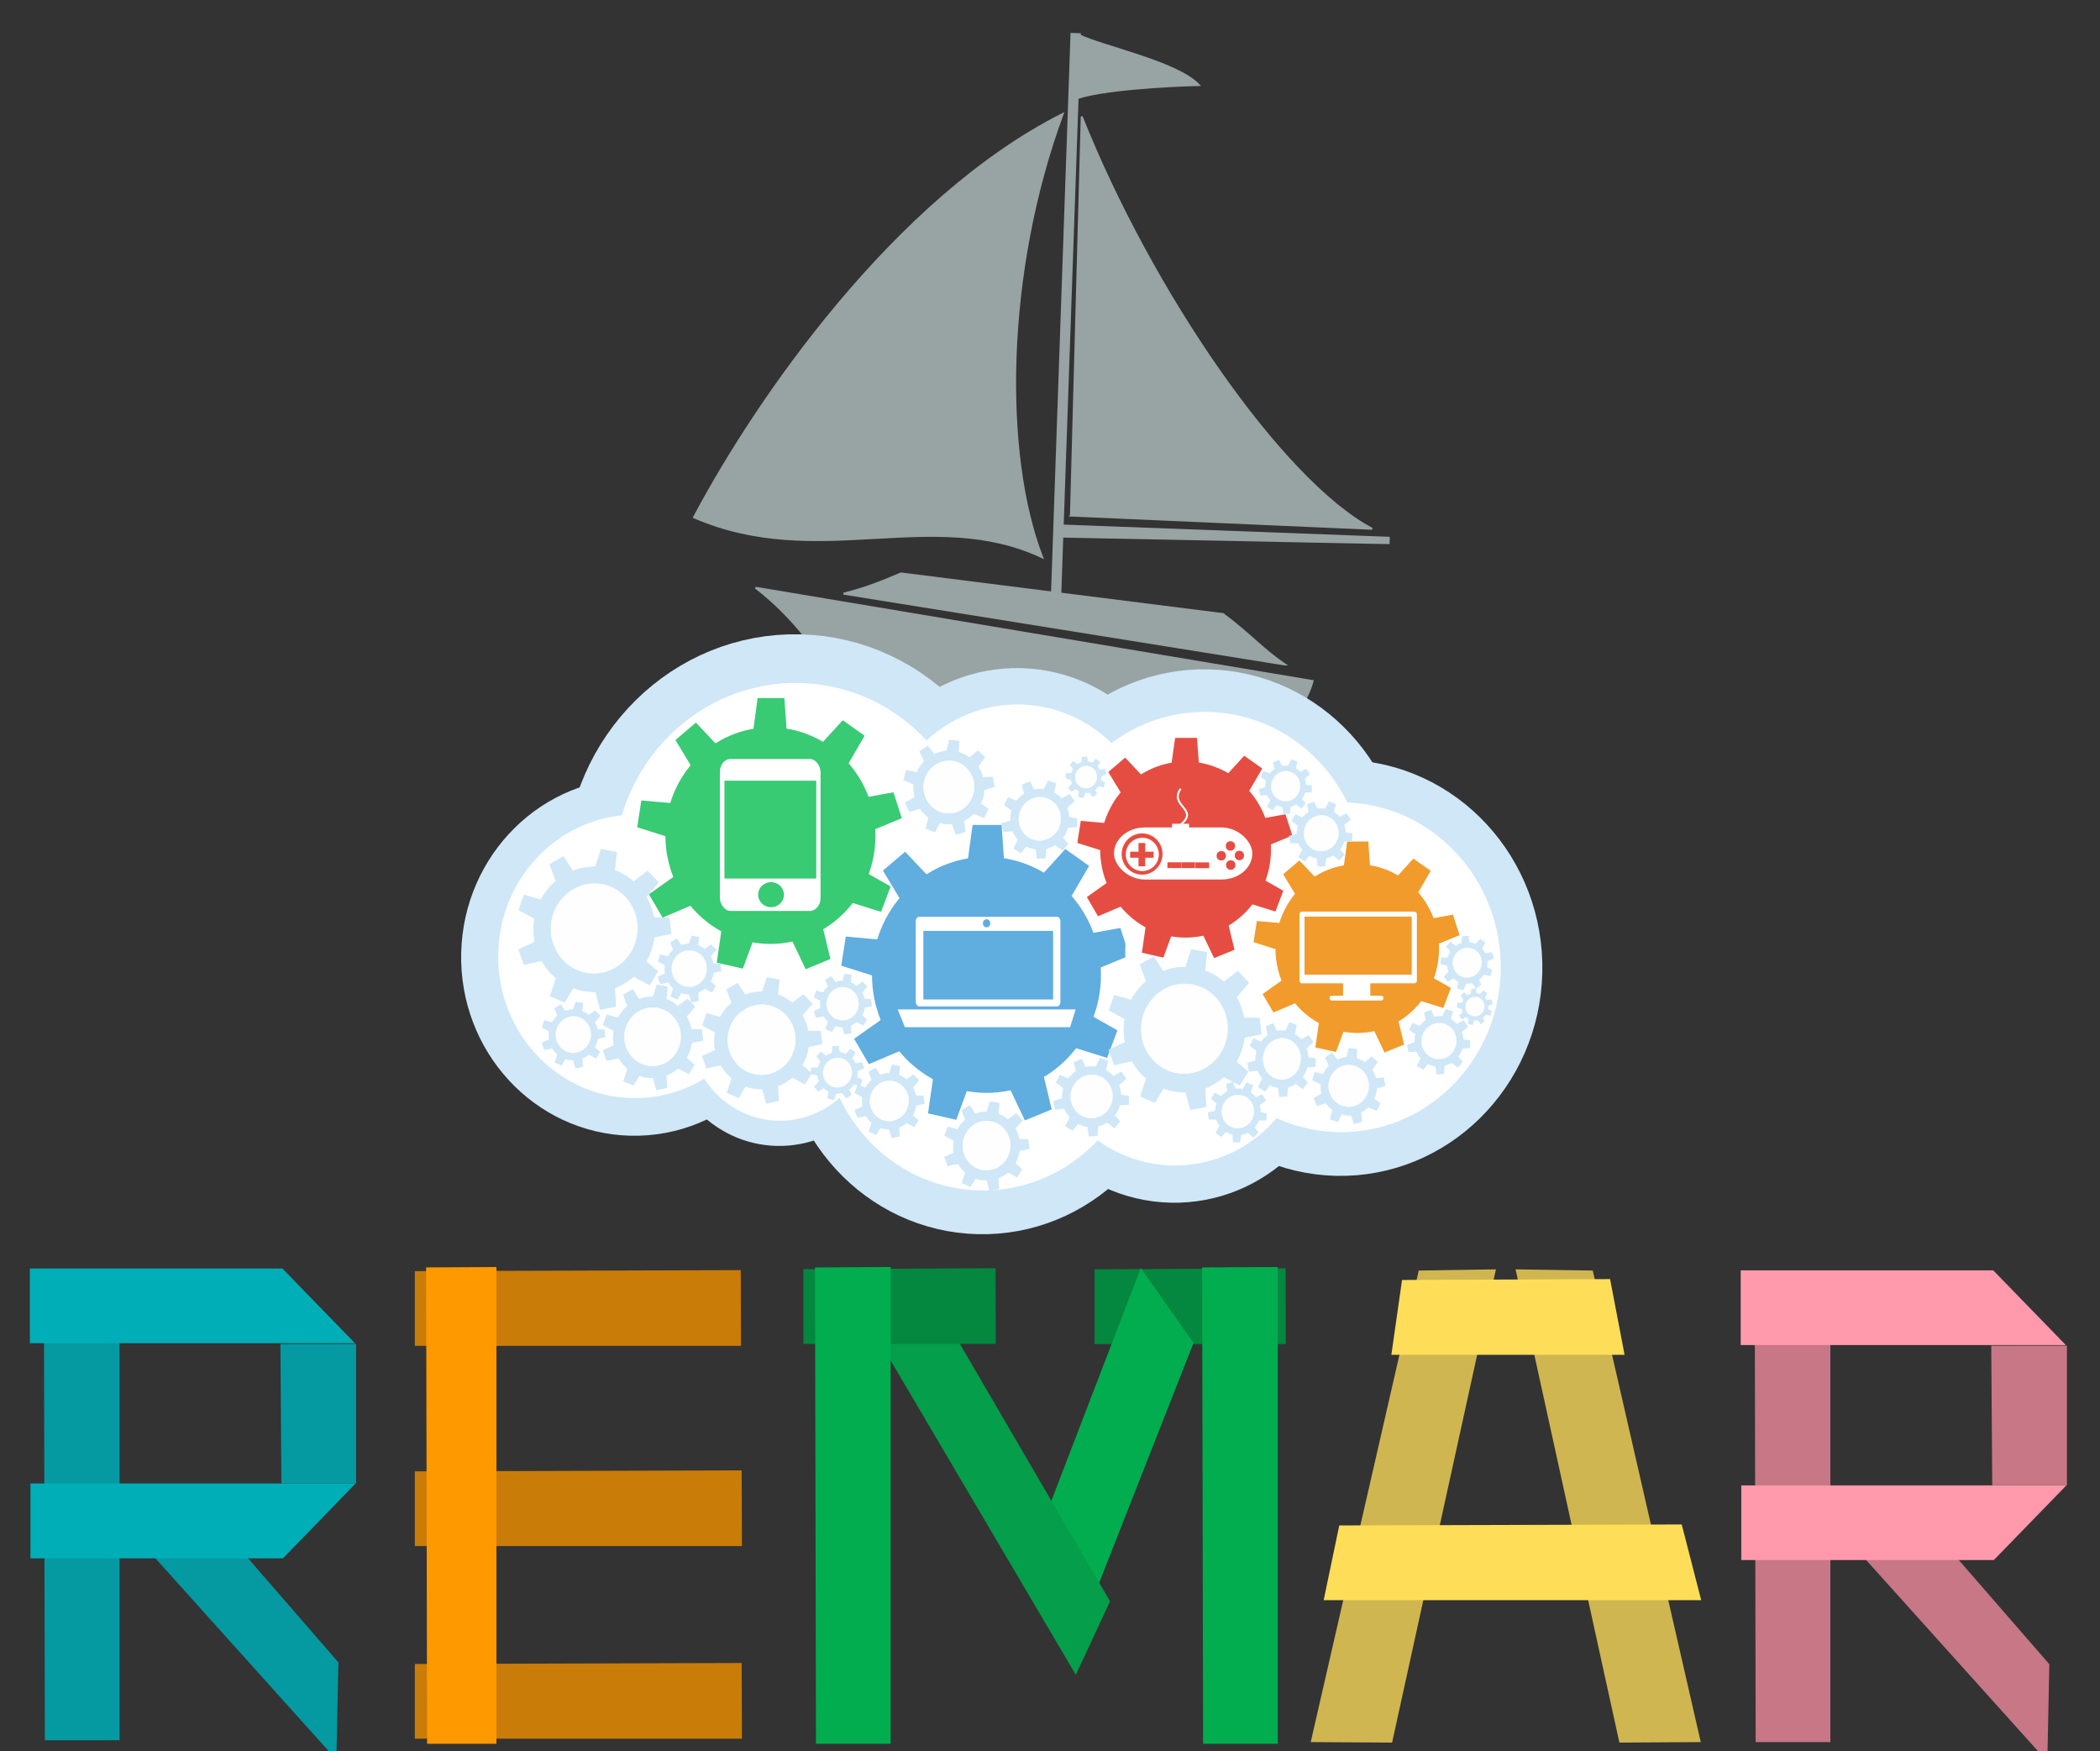 <?xml version="1.0" encoding="UTF-8"?>
<!DOCTYPE svg PUBLIC "-//W3C//DTD SVG 1.1//EN" "http://www.w3.org/Graphics/SVG/1.1/DTD/svg11.dtd">
<!-- Creator: CorelDRAW X7 -->
<svg xmlns="http://www.w3.org/2000/svg" xml:space="preserve" width="215.9mm" height="180mm" version="1.1" style="shape-rendering:geometricPrecision; text-rendering:geometricPrecision; image-rendering:optimizeQuality; fill-rule:evenodd; clip-rule:evenodd"
viewBox="0 0 21590 18000"
 xmlns:xlink="http://www.w3.org/1999/xlink">
 <rect x="0" y="0" width="21590" height="18000" fill="#333333" stroke="none"/>
 <defs>
  <style type="text/css">
   <![CDATA[
    .str12 {stroke:#98A3A3;stroke-width:105.83}
    .str14 {stroke:#CFE7F7;stroke-width:564.44}
    .str15 {stroke:#FEFEFE;stroke-width:20}
    .str4 {stroke:#00AEB7;stroke-width:20}
    .str8 {stroke:#01AD4E;stroke-width:20}
    .str3 {stroke:#04873F;stroke-width:20}
    .str0 {stroke:#0599A1;stroke-width:20}
    .str23 {stroke:#39CA74;stroke-width:20}
    .str19 {stroke:#60ADE0;stroke-width:20}
    .str11 {stroke:#98A3A3;stroke-width:20}
    .str1 {stroke:#C77786;stroke-width:20}
    .str2 {stroke:#C97C08;stroke-width:20}
    .str7 {stroke:#CFB650;stroke-width:20}
    .str21 {stroke:#CFE7F7;stroke-width:20}
    .str16 {stroke:#E54D42;stroke-width:20}
    .str18 {stroke:#F19B2C;stroke-width:20}
    .str10 {stroke:#FEDE58;stroke-width:20}
    .str6 {stroke:#FF9900;stroke-width:20}
    .str5 {stroke:#FF99AB;stroke-width:20}
    .str20 {stroke:white;stroke-width:20}
    .str17 {stroke:white;stroke-width:20}
    .str22 {stroke:#FEFEFE;stroke-width:17.64}
    .str13 {stroke:#98A3A3;stroke-width:17.64}
    .str9 {stroke:#059E4A;stroke-width:7.62}
    .fil12 {fill:none}
    .fil21 {fill:#FEFEFE}
    .fil4 {fill:#00AEB7}
    .fil8 {fill:#01AD4E}
    .fil3 {fill:#04873F}
    .fil0 {fill:#0599A1}
    .fil9 {fill:#059E4A}
    .fil22 {fill:#39CA74}
    .fil18 {fill:#60ADE0}
    .fil11 {fill:#98A3A3}
    .fil1 {fill:#C77786}
    .fil2 {fill:#C97C08}
    .fil7 {fill:#CFB650}
    .fil20 {fill:#CFE7F7}
    .fil15 {fill:#E54D42}
    .fil17 {fill:#F19B2C}
    .fil10 {fill:#FEDE58}
    .fil6 {fill:#FF9900}
    .fil5 {fill:#FF99AB}
    .fil14 {fill:white}
    .fil19 {fill:#60ADE0;fill-rule:nonzero}
    .fil13 {fill:#98A3A3;fill-rule:nonzero}
    .fil16 {fill:#E54D42;fill-rule:nonzero}
   ]]>
  </style>
 </defs>
 <g id="Camada_x0020_1">
  <g id="_169007943792">
   <polygon class="fil0 str0" points="3469,17090 2366,15820 1401,15783 3449,18061 "/>
   <polygon class="fil1 str1" points="21059,17109 19955,15839 18990,15802 21039,18080 "/>
   <polygon class="fil0 str0" points="471,17877 461,13103 1219,13099 1219,17877 "/>
   <polygon class="fil1 str1" points="18060,17896 18050,13121 18808,13118 18808,17896 "/>
   <polygon class="fil2 str2" points="4275,13075 7606,13065 7608,13823 4275,13823 "/>
   <polygon class="fil3 str3" points="11263,13057 13208,13046 13209,13805 11263,13805 "/>
   <polygon class="fil2 str2" points="4275,15133 7615,15123 7618,15881 4275,15881 "/>
   <polygon class="fil2 str2" points="4275,17113 7615,17103 7618,17861 4275,17861 "/>
   <polygon class="fil4 str4" points="317,13048 2899,13048 3626,13796 317,13796 "/>
   <polygon class="fil5 str5" points="17906,13067 20488,13067 21215,13815 17906,13815 "/>
   <polygon class="fil0 str0" points="2903,15238 2893,13824 3651,13823 3651,15238 "/>
   <polygon class="fil1 str1" points="20492,15257 20482,13842 21240,13841 21240,15257 "/>
   <polygon class="fil4 str4" points="323,16007 2905,16007 3632,15258 323,15258 "/>
   <polygon class="fil5 str5" points="17912,16025 20494,16025 21221,15277 17912,15277 "/>
   <polygon class="fil6 str6" points="4401,17913 4391,13037 5094,13033 5094,17913 "/>
   <polygon class="fil7 str7" points="13488,17896 14594,13069 15367,13057 14304,17901 "/>
   <polygon class="fil7 str7" points="17473,17896 16367,13069 15594,13057 16657,17901 "/>
   <polygon class="fil8 str8" points="10774,15545 11731,13054 12259,13805 11258,16350 "/>
   <polygon class="fil9 str9" points="11060,17206 9041,13780 9846,13782 11408,16460 "/>
   <polygon class="fil3 str3" points="8270,13055 10226,13045 10227,13803 8270,13803 "/>
   <polygon class="fil8 str8" points="8399,17913 8389,13037 9147,13033 9147,17913 "/>
   <polygon class="fil8 str8" points="12379,17913 12369,13037 13127,13033 13127,17913 "/>
   <polygon class="fil10 str10" points="13777,15689 17282,15679 17477,16437 13621,16437 "/>
   <polygon class="fil10 str10" points="14423,13166 16545,13157 16690,13915 14316,13915 "/>
  </g>
  <g id="_169002773456">
   <g>
    <path class="fil11 str11" d="M13210 6830c-233,-159 -348,-302 -635,-518l-3312 -418c-215,90 -339,143 -590,208l4537 728z"/>
    <path class="fil11 str11" d="M13495 7000c-101,388 -576,820 -1093,746l-3615 -459c-331,-538 -618,-939 -1019,-1246l5727 959z"/>
    <line class="fil12 str12" x1="11059" y1="340" x2="10858" y2= "6108" />
    <path class="fil11 str11" d="M11088 359l-37 661c218,-99 1001,-141 1274,-146 -223,-237 -995,-395 -1237,-515z"/>
    <path class="fil11 str11" d="M11010 5299l3096 136c-935,-494 -2276,-2453 -2985,-4237l-111 4101z"/>
    <path class="fil11 str11" d="M10925 1172c-1724,870 -3147,2933 -3790,4145 1279,554 2450,-122 3580,411 -409,-1053 -391,-2925 210,-4556z"/>
    <path class="fil13 str13" d="M10887 5516l2 -117 3390 127 -1 58 -3391 -68zm1 -58m1696 5m1695 92m-1697 -5"/>
   </g>
   <g id="cloud.cdr">
    <ellipse class="fil14 str14" transform="matrix(1.822 0.044 -0.043 1.858 8173.08 8959.83)" rx="1017" ry="1031"/>
    <ellipse class="fil14 str14" transform="matrix(1.367 0.033 -0.032 1.394 10455.1 8698.08)" rx="1017" ry="1031"/>
    <ellipse class="fil14 str14" transform="matrix(1.597 0.039 -0.038 1.628 12380 9017.84)" rx="1017" ry="1031"/>
    <ellipse class="fil14 str14" transform="matrix(1.597 0.039 -0.038 1.628 13781.6 9947.71)" rx="1017" ry="1031"/>
    <ellipse class="fil14 str14" transform="matrix(1.597 0.039 -0.038 1.628 10101 10547.4)" rx="1017" ry="1031"/>
    <ellipse class="fil14 str14" transform="matrix(1.355 0.033 -0.032 1.382 12074.7 10546.8)" rx="1017" ry="1031"/>
    <ellipse class="fil14 str14" transform="matrix(0.911 0.022 -0.022 0.929 8013.52 10558.1)" rx="1017" ry="1031"/>
    <ellipse class="fil14 str14" transform="matrix(1.372 0.033 -0.033 1.399 6524.02 9836.11)" rx="1017" ry="1031"/>
   </g>
   <ellipse class="fil14 str15" transform="matrix(1.822 0.044 -0.043 1.858 8180.03 8953.93)" rx="1017" ry="1031"/>
   <ellipse class="fil14 str15" transform="matrix(1.367 0.033 -0.032 1.394 10462 8692.19)" rx="1017" ry="1031"/>
   <ellipse class="fil14 str15" transform="matrix(1.597 0.039 -0.038 1.628 12386.9 9011.94)" rx="1017" ry="1031"/>
   <ellipse class="fil14 str15" transform="matrix(1.597 0.039 -0.038 1.628 13788.6 9941.82)" rx="1017" ry="1031"/>
   <ellipse class="fil14 str15" transform="matrix(1.597 0.039 -0.038 1.628 10108 10541.5)" rx="1017" ry="1031"/>
   <ellipse class="fil14 str15" transform="matrix(1.355 0.033 -0.032 1.382 12081.7 10540.9)" rx="1017" ry="1031"/>
   <ellipse class="fil14 str15" transform="matrix(0.911 0.022 -0.022 0.929 8020.46 10552.2)" rx="1017" ry="1031"/>
   <ellipse class="fil14 str15" transform="matrix(1.372 0.033 -0.033 1.399 6530.97 9830.21)" rx="1017" ry="1031"/>
   <g id="icones.cdr">
    <g>
     <ellipse class="fil15 str16" cx="12189" cy="8732" rx="868" ry="895"/>
     <polygon class="fil15 str16" points="12793,7781 12964,7902 12836,8121 12625,7965 "/>
     <polygon class="fil15 str16" points="13209,8381 13274,8582 13043,8678 12966,8424 "/>
     <polygon class="fil15 str16" points="13181,9160 13107,9357 12868,9283 12965,9037 "/>
     <polygon class="fil15 str16" points="12680,9756 12487,9835 12377,9606 12621,9511 "/>
     <polygon class="fil15 str16" points="11954,9831 11751,9785 11787,9533 12041,9595 "/>
     <polygon class="fil15 str16" points="11293,9405 11187,9223 11392,9078 11521,9308 "/>
     <polygon class="fil15 str16" points="11087,8657 11120,8448 11369,8470 11323,8731 "/>
     <polygon class="fil15 str16" points="11407,7937 11567,7801 11740,7985 11537,8151 "/>
     <polygon class="fil15 str16" points="12090,7594 12297,7594 12316,7848 12055,7844 "/>
    </g>
    <rect class="fil14 str17" x="11463" y="8515" width="1402" height="515" rx="306" ry="257"/>
    <ellipse class="fil15 str16" cx="11742" cy="8778" rx="200" ry="202"/>
    <ellipse class="fil14 str17" cx="11744" cy="8782" rx="160" ry="161"/>
    <ellipse class="fil15 str16" cx="12650" cy="8695" rx="38" ry="39"/>
    <ellipse class="fil15 str16" cx="12556" cy="8796" rx="38" ry="39"/>
    <ellipse class="fil15 str16" cx="12742" cy="8793" rx="38" ry="39"/>
    <ellipse class="fil15 str16" cx="12653" cy="8891" rx="38" ry="39"/>
    <rect class="fil15 str16" x="12012" y="8873" width="121.117" height="39.409"/>
    <rect class="fil15 str16" x="12155" y="8873" width="121.117" height="39.409"/>
    <rect class="fil15 str16" x="12300" y="8874" width="121.117" height="39.409"/>
    <rect class="fil14 str17" x="12060" y="8477" width="154.617" height="38.095"/>
    <path class="fil12 str17" d="M12138 8477c198,-163 -124,-189 0,-370"/>
    <path class="fil16 str16" d="M11715 8894l49 0 0 -88 86 0 0 -42 -86 0 0 -89 -49 0 0 89 -86 0 0 42 86 0 0 88zm25 0m24 -44m43 -44m43 -21m-43 -21m-43 -44m-24 -45m-25 45m-43 44m-43 21m43 21m43 44"/>
   </g>
   <g id="icones.cdr_0">
    <g>
     <ellipse class="fil17 str18" cx="13954" cy="9750" rx="831" ry="857"/>
     <polygon class="fil17 str18" points="14532,8838 14696,8954 14574,9164 14371,9015 "/>
     <polygon class="fil17 str18" points="14931,9413 14993,9606 14771,9698 14698,9454 "/>
     <polygon class="fil17 str18" points="14904,10159 14833,10348 14604,10277 14697,10041 "/>
     <polygon class="fil17 str18" points="14424,10730 14239,10805 14134,10586 14367,10495 "/>
     <polygon class="fil17 str18" points="13729,10801 13534,10758 13569,10516 13812,10576 "/>
     <polygon class="fil17 str18" points="13096,10394 12994,10220 13191,10080 13315,10301 "/>
     <polygon class="fil17 str18" points="12899,9677 12930,9477 13168,9498 13125,9749 "/>
     <polygon class="fil17 str18" points="13205,8988 13358,8858 13524,9034 13329,9193 "/>
     <polygon class="fil17 str18" points="13859,8660 14058,8659 14075,8903 13826,8899 "/>
    </g>
    <rect class="fil14 str17" x="13370" y="9380" width="1187" height="717" rx="16" ry="16"/>
    <rect class="fil17 str18" x="13422" y="9431" width="1082" height="577"/>
    <rect class="fil14 str17" x="13818" y="10097" width="260" height="147"/>
    <rect class="fil14 str17" x="13678" y="10244" width="535.409" height="29.634" rx="15" ry="15"/>
   </g>
   <g id="icones.cdr_1">
    <g>
     <ellipse class="fil18 str19" cx="10142" cy="10020" rx="1167" ry="1203"/>
     <polygon class="fil18 str19" points="10954,8740 11184,8903 11012,9198 10728,8989 "/>
     <polygon class="fil18" points="11514,9547 11569,9719 11569,9831 11289,9947 11187,9606 "/>
     <polygon class="fil19" points="11521,9545 11569,9694 11569,9745 11509,9556 11197,9612 11294,9936 11569,9823 11569,9840 11292,9954 11285,9958 11282,9949 11179,9608 11177,9599 11185,9598 11513,9539 11519,9538 "/>
     <polygon class="fil18 str19" points="11476,10595 11376,10861 11054,10761 11185,10430 "/>
     <polygon class="fil18 str19" points="10801,11397 10542,11503 10395,11195 10722,11068 "/>
     <polygon class="fil18 str19" points="9825,11498 9552,11436 9601,11097 9942,11180 "/>
     <polygon class="fil18 str19" points="8937,10925 8794,10680 9070,10485 9244,10795 "/>
     <polygon class="fil18 str19" points="8660,9919 8704,9637 9038,9667 8977,10019 "/>
     <polygon class="fil18 str19" points="9090,8950 9305,8768 9538,9015 9264,9239 "/>
     <polygon class="fil18 str19" points="10008,8489 10288,8489 10312,8830 9962,8825 "/>
    </g>
    <rect class="fil14 str20" x="9425" y="9433" width="1467" height="901" rx="25" ry="32"/>
    <rect class="fil18 str20" x="9483" y="9558" width="1354" height="725"/>
    <ellipse class="fil18 str19" cx="10143" cy="9490" rx="28" ry="32"/>
    <polygon class="fil14 str20" points="9244,10385 11045,10385 10994,10548 9310,10548 "/>
   </g>
   <g>
    <ellipse class="fil20 str21" transform="matrix(0.38 0.072 -0.076 0.416 6109.31 9551.69)" rx="1607" ry="1515"/>
    <polygon class="fil20 str21" points="6657,8963 6761,9070 6643,9208 6515,9070 "/>
    <polygon class="fil20 str21" points="6873,9440 6892,9591 6717,9627 6696,9438 "/>
    <polygon class="fil20 str21" points="6753,9985 6675,10114 6516,10030 6616,9870 "/>
    <polygon class="fil20 str21" points="6323,10338 6177,10368 6130,10192 6313,10158 "/>
    <polygon class="fil20 str21" points="5802,10293 5665,10234 5724,10062 5894,10139 "/>
    <polygon class="fil20 str21" points="5392,9906 5341,9763 5504,9688 5565,9868 "/>
    <polygon class="fil20 str21" points="5343,9351 5393,9208 5565,9257 5500,9435 "/>
    <polygon class="fil20 str21" points="5661,8887 5791,8813 5889,8966 5725,9056 "/>
    <polygon class="fil20 str21" points="6185,8737 6332,8765 6312,8946 6129,8908 "/>
    <ellipse class="fil21 str22" transform="matrix(0.401 0.076 -0.069 0.376 6108.66 9543.29)" rx="1085" ry="1204"/>
   </g>
   <g>
    <ellipse class="fil20 str21" transform="matrix(0.38 0.072 -0.076 0.416 12177.2 10582.5)" rx="1607" ry="1515"/>
    <polygon class="fil20 str21" points="12725,9993 12829,10101 12711,10238 12582,10101 "/>
    <polygon class="fil20 str21" points="12941,10471 12960,10622 12785,10658 12764,10469 "/>
    <polygon class="fil20 str21" points="12821,11016 12743,11145 12584,11061 12684,10900 "/>
    <polygon class="fil20 str21" points="12391,11369 12245,11398 12197,11223 12381,11188 "/>
    <polygon class="fil20 str21" points="11870,11324 11733,11265 11791,11092 11962,11170 "/>
    <polygon class="fil20 str21" points="11460,10937 11409,10794 11572,10719 11633,10899 "/>
    <polygon class="fil20 str21" points="11411,10382 11461,10239 11633,10288 11568,10466 "/>
    <polygon class="fil20 str21" points="11729,9918 11859,9844 11957,9996 11793,10086 "/>
    <polygon class="fil20 str21" points="12253,9768 12400,9795 12380,9977 12197,9939 "/>
    <ellipse class="fil21 str22" transform="matrix(0.401 0.076 -0.069 0.376 12176.6 10574.1)" rx="1085" ry="1204"/>
   </g>
   <g>
    <ellipse class="fil20 str21" transform="matrix(0.248 0.047 -0.049 0.271 6709.65 10661.8)" rx="1607" ry="1515"/>
    <polygon class="fil20 str21" points="7067,10278 7135,10348 7058,10437 6974,10348 "/>
    <polygon class="fil20 str21" points="7207,10589 7220,10687 7106,10711 7092,10588 "/>
    <polygon class="fil20 str21" points="7129,10944 7078,11028 6975,10974 7040,10869 "/>
    <polygon class="fil20 str21" points="6849,11174 6754,11194 6723,11079 6842,11057 "/>
    <polygon class="fil20 str21" points="6510,11145 6420,11107 6458,10994 6569,11045 "/>
    <polygon class="fil20 str21" points="6242,10893 6209,10800 6315,10751 6355,10868 "/>
    <polygon class="fil20 str21" points="6210,10531 6243,10438 6355,10470 6312,10586 "/>
    <polygon class="fil20 str21" points="6417,10229 6502,10180 6566,10280 6459,10338 "/>
    <polygon class="fil20 str21" points="6759,10131 6855,10149 6842,10267 6723,10242 "/>
    <ellipse class="fil21 str22" transform="matrix(0.262 0.05 -0.045 0.245 6709.23 10656.3)" rx="1085" ry="1204"/>
   </g>
   <g>
    <ellipse class="fil20 str21" transform="matrix(0.209 0.04 -0.042 0.229 10143.1 11779.6)" rx="1607" ry="1515"/>
    <polygon class="fil20 str21" points="10445,11455 10502,11515 10437,11590 10366,11514 "/>
    <polygon class="fil20 str21" points="10563,11718 10574,11801 10478,11821 10466,11717 "/>
    <polygon class="fil20 str21" points="10497,12018 10454,12089 10367,12043 10422,11955 "/>
    <polygon class="fil20 str21" points="10261,12212 10180,12229 10154,12132 10255,12113 "/>
    <polygon class="fil20 str21" points="9974,12188 9899,12155 9931,12060 10025,12103 "/>
    <polygon class="fil20 str21" points="9748,11975 9720,11896 9810,11855 9844,11954 "/>
    <polygon class="fil20 str21" points="9721,11669 9749,11591 9844,11617 9807,11715 "/>
    <polygon class="fil20 str21" points="9896,11414 9968,11373 10022,11457 9931,11506 "/>
    <polygon class="fil20 str21" points="10185,11331 10266,11346 10255,11446 10154,11425 "/>
    <ellipse class="fil21 str22" transform="matrix(0.221 0.042 -0.038 0.207 10142.7 11774.9)" rx="1085" ry="1204"/>
   </g>
   <g>
    <ellipse class="fil20 str21" transform="matrix(0.155 0.029 -0.031 0.169 7086.07 9959.44)" rx="1607" ry="1515"/>
    <polygon class="fil20 str21" points="7309,9719 7352,9763 7304,9819 7251,9763 "/>
    <polygon class="fil20 str21" points="7397,9914 7405,9975 7334,9990 7325,9913 "/>
    <polygon class="fil20 str21" points="7348,10136 7317,10189 7252,10154 7293,10089 "/>
    <polygon class="fil20 str21" points="7173,10280 7114,10292 7094,10220 7169,10206 "/>
    <polygon class="fil20 str21" points="6961,10262 6905,10238 6929,10167 6998,10199 "/>
    <polygon class="fil20 str21" points="6794,10104 6773,10046 6839,10015 6864,10088 "/>
    <polygon class="fil20 str21" points="6774,9878 6794,9820 6864,9839 6838,9912 "/>
    <polygon class="fil20 str21" points="6903,9689 6956,9658 6996,9721 6929,9757 "/>
    <polygon class="fil20 str21" points="7117,9628 7177,9639 7169,9713 7094,9697 "/>
    <ellipse class="fil21 str22" transform="matrix(0.163 0.031 -0.028 0.153 7085.81 9956.02)" rx="1085" ry="1204"/>
   </g>
   <g>
    <ellipse class="fil20 str21" transform="matrix(0.155 0.029 -0.031 0.169 5894.62 10637.6)" rx="1607" ry="1515"/>
    <polygon class="fil20 str21" points="6118,10398 6160,10442 6112,10497 6060,10441 "/>
    <polygon class="fil20 str21" points="6206,10592 6214,10653 6142,10668 6134,10591 "/>
    <polygon class="fil20 str21" points="6157,10814 6125,10867 6060,10832 6101,10767 "/>
    <polygon class="fil20 str21" points="5982,10958 5922,10970 5903,10898 5978,10884 "/>
    <polygon class="fil20 str21" points="5770,10940 5714,10916 5737,10845 5807,10877 "/>
    <polygon class="fil20 str21" points="5602,10782 5581,10724 5648,10693 5673,10766 "/>
    <polygon class="fil20 str21" points="5582,10556 5603,10498 5673,10518 5646,10590 "/>
    <polygon class="fil20 str21" points="5712,10367 5765,10337 5805,10399 5738,10435 "/>
    <polygon class="fil20 str21" points="5926,10306 5985,10317 5977,10391 5903,10375 "/>
    <ellipse class="fil21 str22" transform="matrix(0.163 0.031 -0.028 0.153 5894.35 10634.2)" rx="1085" ry="1204"/>
   </g>
   <g>
    <ellipse class="fil20 str21" transform="matrix(0.141 0.027 -0.028 0.154 8662.93 10319.6)" rx="1607" ry="1515"/>
    <polygon class="fil20 str21" points="8866,10101 8904,10141 8861,10192 8813,10141 "/>
    <polygon class="fil20 str21" points="8946,10278 8953,10334 8888,10348 8880,10278 "/>
    <polygon class="fil20 str21" points="8901,10480 8872,10528 8814,10497 8851,10437 "/>
    <polygon class="fil20 str21" points="8742,10611 8688,10622 8670,10557 8738,10544 "/>
    <polygon class="fil20 str21" points="8549,10594 8499,10572 8520,10508 8583,10537 "/>
    <polygon class="fil20 str21" points="8397,10451 8378,10398 8439,10370 8462,10437 "/>
    <polygon class="fil20 str21" points="8379,10245 8398,10193 8462,10211 8437,10277 "/>
    <polygon class="fil20 str21" points="8497,10074 8545,10046 8581,10103 8521,10136 "/>
    <polygon class="fil20 str21" points="8691,10018 8745,10028 8738,10095 8670,10081 "/>
    <ellipse class="fil21 str22" transform="matrix(0.149 0.028 -0.025 0.139 8662.68 10316.5)" rx="1085" ry="1204"/>
   </g>
   <g>
    <ellipse class="fil20 str21" transform="matrix(0.105 0.076 -0.08 0.115 8609.46 11027)" rx="1607" ry="1515"/>
    <polygon class="fil20 str21" points="8856,10928 8872,10975 8818,11000 8798,10940 "/>
    <polygon class="fil20 str21" points="8855,11102 8840,11151 8782,11137 8802,11077 "/>
    <polygon class="fil20 str21" points="8744,11250 8703,11277 8666,11229 8719,11195 "/>
    <polygon class="fil20 str21" points="8566,11295 8518,11283 8528,11223 8588,11239 "/>
    <polygon class="fil20 str21" points="8415,11207 8382,11169 8423,11126 8464,11173 "/>
    <polygon class="fil20 str21" points="8344,11031 8349,10981 8408,10982 8402,11045 "/>
    <polygon class="fil20 str21" points="8406,10857 8441,10821 8486,10860 8442,10905 "/>
    <polygon class="fil20 str21" points="8566,10762 8615,10759 8624,10819 8562,10822 "/>
    <polygon class="fil20 str21" points="8744,10792 8785,10821 8754,10873 8704,10836 "/>
    <ellipse class="fil21 str22" transform="matrix(0.111 0.08 -0.072 0.104 8610.42 11024.3)" rx="1085" ry="1204"/>
   </g>
   <g>
    <ellipse class="fil20 str21" transform="matrix(0.105 0.076 -0.08 0.115 15084 9897.6)" rx="1607" ry="1515"/>
    <polygon class="fil20 str21" points="15330,9798 15347,9846 15292,9870 15272,9810 "/>
    <polygon class="fil20 str21" points="15330,9973 15315,10021 15257,10007 15276,9947 "/>
    <polygon class="fil20 str21" points="15218,10120 15177,10148 15141,10100 15193,10066 "/>
    <polygon class="fil20 str21" points="15040,10165 14992,10153 15002,10094 15062,10110 "/>
    <polygon class="fil20 str21" points="14889,10078 14856,10040 14897,9996 14938,10044 "/>
    <polygon class="fil20 str21" points="14819,9902 14823,9852 14882,9852 14876,9915 "/>
    <polygon class="fil20 str21" points="14880,9728 14915,9692 14960,9731 14916,9775 "/>
    <polygon class="fil20 str21" points="15040,9633 15089,9629 15098,9689 15036,9693 "/>
    <polygon class="fil20 str21" points="15219,9663 15259,9692 15228,9744 15178,9706 "/>
    <ellipse class="fil21 str22" transform="matrix(0.111 0.08 -0.072 0.104 15084.9 9894.97)" rx="1085" ry="1204"/>
   </g>
   <g>
    <ellipse class="fil20 str21" transform="matrix(0.079 0.058 -0.061 0.087 11165.2 7989.4)" rx="1607" ry="1515"/>
    <polygon class="fil20 str21" points="11352,7914 11364,7950 11323,7969 11308,7923 "/>
    <polygon class="fil20 str21" points="11351,8047 11340,8083 11296,8072 11311,8027 "/>
    <polygon class="fil20 str21" points="11267,8158 11236,8179 11208,8143 11248,8117 "/>
    <polygon class="fil20 str21" points="11132,8192 11096,8183 11103,8138 11149,8150 "/>
    <polygon class="fil20 str21" points="11018,8126 10993,8097 11024,8064 11055,8100 "/>
    <polygon class="fil20 str21" points="10965,7993 10968,7955 11013,7955 11008,8003 "/>
    <polygon class="fil20 str21" points="11011,7861 11037,7834 11072,7863 11038,7897 "/>
    <polygon class="fil20 str21" points="11132,7789 11169,7786 11176,7832 11129,7835 "/>
    <polygon class="fil20 str21" points="11267,7812 11298,7834 11275,7873 11237,7845 "/>
    <ellipse class="fil21 str22" transform="matrix(0.084 0.061 -0.055 0.078 11166 7987.41)" rx="1085" ry="1204"/>
   </g>
   <g>
    <ellipse class="fil20 str21" transform="matrix(0.069 0.05 -0.053 0.076 15163.3 10347.3)" rx="1607" ry="1515"/>
    <polygon class="fil20 str21" points="15326,10282 15337,10313 15301,10329 15288,10290 "/>
    <polygon class="fil20 str21" points="15325,10397 15315,10429 15277,10420 15290,10380 "/>
    <polygon class="fil20 str21" points="15252,10494 15225,10513 15201,10481 15235,10458 "/>
    <polygon class="fil20 str21" points="15134,10524 15103,10516 15109,10477 15149,10487 "/>
    <polygon class="fil20 str21" points="15035,10466 15013,10441 15040,10412 15067,10444 "/>
    <polygon class="fil20 str21" points="14989,10350 14991,10317 15030,10317 15026,10359 "/>
    <polygon class="fil20 str21" points="15029,10235 15052,10212 15082,10237 15053,10267 "/>
    <polygon class="fil20 str21" points="15134,10173 15167,10170 15173,10210 15132,10212 "/>
    <polygon class="fil20 str21" points="15252,10192 15279,10212 15259,10246 15226,10221 "/>
    <ellipse class="fil21 str22" transform="matrix(0.073 0.053 -0.048 0.068 15163.9 10345.6)" rx="1085" ry="1204"/>
   </g>
   <g>
    <ellipse class="fil20 str21" transform="matrix(0.171 0.032 -0.034 0.187 9142.97 11319.7)" rx="1607" ry="1515"/>
    <polygon class="fil20 str21" points="9389,11055 9436,11103 9383,11165 9325,11103 "/>
    <polygon class="fil20 str21" points="9486,11270 9495,11337 9416,11354 9407,11269 "/>
    <polygon class="fil20 str21" points="9432,11515 9397,11573 9326,11535 9371,11463 "/>
    <polygon class="fil20 str21" points="9239,11673 9173,11687 9152,11608 9235,11592 "/>
    <polygon class="fil20 str21" points="9005,11653 8943,11627 8969,11549 9046,11584 "/>
    <polygon class="fil20 str21" points="8821,11479 8797,11415 8871,11381 8898,11462 "/>
    <polygon class="fil20 str21" points="8798,11230 8821,11165 8898,11187 8869,11267 "/>
    <polygon class="fil20 str21" points="8941,11021 9000,10988 9044,11056 8970,11097 "/>
    <polygon class="fil20 str21" points="9177,10953 9243,10966 9234,11047 9152,11030 "/>
    <ellipse class="fil21 str22" transform="matrix(0.18 0.034 -0.031 0.169 9142.68 11316)" rx="1085" ry="1204"/>
   </g>
   <g>
    <ellipse class="fil20 str21" transform="matrix(0.297 0.056 -0.059 0.325 7830.59 10693.2)" rx="1607" ry="1515"/>
    <polygon class="fil20 str21" points="8259,10232 8341,10317 8248,10424 8148,10316 "/>
    <polygon class="fil20 str21" points="8428,10606 8443,10724 8306,10752 8289,10604 "/>
    <polygon class="fil20 str21" points="8334,11032 8273,11133 8149,11067 8227,10942 "/>
    <polygon class="fil20 str21" points="7998,11308 7884,11332 7846,11194 7990,11167 "/>
    <polygon class="fil20 str21" points="7591,11274 7483,11227 7529,11092 7662,11153 "/>
    <polygon class="fil20 str21" points="7270,10970 7229,10859 7357,10800 7405,10941 "/>
    <polygon class="fil20 str21" points="7231,10536 7270,10425 7405,10463 7354,10602 "/>
    <polygon class="fil20 str21" points="7480,10173 7581,10115 7658,10235 7530,10305 "/>
    <polygon class="fil20 str21" points="7890,10056 8005,10077 7989,10219 7846,10190 "/>
    <ellipse class="fil21 str22" transform="matrix(0.314 0.06 -0.054 0.294 7830.07 10686.6)" rx="1085" ry="1204"/>
   </g>
   <g>
    <ellipse class="fil20 str21" transform="matrix(0.178 0.061 -0.064 0.195 10690.1 8420.19)" rx="1607" ry="1515"/>
    <polygon class="fil20 str21" points="10992,8174 11035,8233 10970,8291 10917,8216 "/>
    <polygon class="fil20 str21" points="11064,8419 11064,8493 10977,8498 10980,8406 "/>
    <polygon class="fil20 str21" points="10971,8672 10925,8729 10854,8678 10913,8608 "/>
    <polygon class="fil20 str21" points="10741,8813 10669,8817 10658,8729 10748,8725 "/>
    <polygon class="fil20 str21" points="10494,8756 10432,8718 10471,8639 10548,8688 "/>
    <polygon class="fil20 str21" points="10322,8541 10307,8469 10390,8444 10408,8535 "/>
    <polygon class="fil20 str21" points="10335,8271 10368,8206 10448,8241 10405,8323 "/>
    <polygon class="fil20 str21" points="10518,8070 10586,8043 10623,8123 10538,8155 "/>
    <polygon class="fil20 str21" points="10780,8034 10849,8057 10827,8143 10742,8112 "/>
    <ellipse class="fil21 str22" transform="matrix(0.188 0.064 -0.058 0.176 10690.4 8416.11)" rx="1085" ry="1204"/>
   </g>
   <g>
    <ellipse class="fil20 str21" transform="matrix(0.146 0.055 -0.058 0.16 13583.1 8567.66)" rx="1607" ry="1515"/>
    <polygon class="fil20 str21" points="13840,8372 13874,8422 13818,8468 13776,8404 "/>
    <polygon class="fil20 str21" points="13894,8576 13891,8637 13819,8640 13824,8563 "/>
    <polygon class="fil20 str21" points="13810,8784 13770,8830 13713,8786 13763,8729 "/>
    <polygon class="fil20 str21" points="13616,8895 13556,8896 13548,8823 13624,8822 "/>
    <polygon class="fil20 str21" points="13412,8841 13361,8808 13396,8743 13458,8786 "/>
    <polygon class="fil20 str21" points="13275,8659 13264,8598 13334,8580 13346,8656 "/>
    <polygon class="fil20 str21" points="13292,8435 13322,8382 13387,8413 13349,8479 "/>
    <polygon class="fil20 str21" points="13449,8273 13506,8252 13535,8320 13463,8344 "/>
    <polygon class="fil20 str21" points="13668,8249 13724,8271 13704,8341 13634,8313 "/>
    <ellipse class="fil21 str22" transform="matrix(0.154 0.058 -0.052 0.144 13583.4 8564.28)" rx="1085" ry="1204"/>
   </g>
   <g>
    <ellipse class="fil20 str21" transform="matrix(0.123 0.042 -0.044 0.134 13217.9 8083.55)" rx="1607" ry="1515"/>
    <polygon class="fil20 str21" points="13426,7914 13456,7955 13411,7995 13374,7943 "/>
    <polygon class="fil20 str21" points="13476,8083 13476,8133 13416,8137 13418,8074 "/>
    <polygon class="fil20 str21" points="13412,8258 13380,8297 13331,8262 13372,8213 "/>
    <polygon class="fil20 str21" points="13253,8355 13203,8358 13195,8297 13258,8294 "/>
    <polygon class="fil20 str21" points="13082,8315 13039,8289 13067,8235 13120,8268 "/>
    <polygon class="fil20 str21" points="12964,8167 12953,8118 13011,8100 13023,8163 "/>
    <polygon class="fil20 str21" points="12973,7981 12996,7936 13051,7960 13021,8016 "/>
    <polygon class="fil20 str21" points="13099,7842 13146,7823 13171,7878 13113,7901 "/>
    <polygon class="fil20 str21" points="13280,7817 13328,7833 13313,7892 13254,7871 "/>
    <ellipse class="fil21 str22" transform="matrix(0.13 0.044 -0.04 0.122 13218 8080.73)" rx="1085" ry="1204"/>
   </g>
   <g>
    <ellipse class="fil20 str21" transform="matrix(0.148 0.05 -0.053 0.162 14794.2 10703.6)" rx="1607" ry="1515"/>
    <polygon class="fil20 str21" points="15045,10500 15081,10549 15026,10597 14982,10534 "/>
    <polygon class="fil20 str21" points="15105,10702 15104,10764 15033,10768 15034,10692 "/>
    <polygon class="fil20 str21" points="15027,10913 14989,10960 14930,10918 14979,10859 "/>
    <polygon class="fil20 str21" points="14837,11029 14777,11033 14767,10960 14842,10957 "/>
    <polygon class="fil20 str21" points="14631,10982 14580,10951 14612,10885 14676,10926 "/>
    <polygon class="fil20 str21" points="14489,10804 14476,10744 14545,10724 14560,10799 "/>
    <polygon class="fil20 str21" points="14499,10580 14527,10526 14593,10555 14557,10623 "/>
    <polygon class="fil20 str21" points="14652,10413 14708,10391 14738,10457 14668,10484 "/>
    <polygon class="fil20 str21" points="14869,10383 14926,10402 14908,10473 14837,10448 "/>
    <ellipse class="fil21 str22" transform="matrix(0.156 0.053 -0.048 0.146 14794.4 10700.2)" rx="1085" ry="1204"/>
   </g>
   <g>
    <ellipse class="fil20 str21" transform="matrix(0.16 0.058 -0.057 0.185 13179.5 10887.5)" rx="1607" ry="1515"/>
    <polygon class="fil20 str21" points="13451,10653 13490,10710 13431,10765 13383,10693 "/>
    <polygon class="fil20 str21" points="13516,10886 13516,10956 13438,10962 13440,10874 "/>
    <polygon class="fil20 str21" points="13432,11128 13391,11182 13327,11133 13380,11066 "/>
    <polygon class="fil20 str21" points="13225,11261 13160,11265 13150,11182 13232,11178 "/>
    <polygon class="fil20 str21" points="13003,11207 12947,11171 12982,11096 13052,11142 "/>
    <polygon class="fil20 str21" points="12848,11003 12834,10934 12909,10911 12925,10997 "/>
    <polygon class="fil20 str21" points="12860,10746 12890,10684 12962,10717 12923,10794 "/>
    <polygon class="fil20 str21" points="13025,10554 13085,10529 13119,10605 13042,10635 "/>
    <polygon class="fil20 str21" points="13261,10519 13322,10542 13303,10623 13226,10594 "/>
    <ellipse class="fil21 str22" transform="matrix(0.169 0.061 -0.052 0.168 13179.7 10883.6)" rx="1085" ry="1204"/>
   </g>
   <g>
    <ellipse class="fil20 str21" transform="matrix(0.178 0.061 -0.064 0.195 11222.8 11273.3)" rx="1607" ry="1515"/>
    <polygon class="fil20 str21" points="11525,11027 11568,11087 11502,11144 11449,11069 "/>
    <polygon class="fil20 str21" points="11597,11272 11597,11346 11510,11351 11512,11259 "/>
    <polygon class="fil20 str21" points="11504,11526 11458,11582 11387,11531 11446,11461 "/>
    <polygon class="fil20 str21" points="11274,11666 11202,11670 11190,11582 11281,11579 "/>
    <polygon class="fil20 str21" points="11026,11609 10964,11571 11004,11492 11081,11541 "/>
    <polygon class="fil20 str21" points="10855,11395 10839,11323 10923,11298 10940,11388 "/>
    <polygon class="fil20 str21" points="10868,11125 10901,11059 10981,11095 10937,11176 "/>
    <polygon class="fil20 str21" points="11051,10923 11118,10896 11155,10976 11071,11008 "/>
    <polygon class="fil20 str21" points="11313,10887 11382,10910 11360,10996 11275,10965 "/>
    <ellipse class="fil21 str22" transform="matrix(0.188 0.064 -0.058 0.176 11223 11269.2)" rx="1085" ry="1204"/>
   </g>
   <g>
    <ellipse class="fil20 str21" transform="matrix(0.133 0.058 -0.061 0.145 12726.3 11428.2)" rx="1607" ry="1515"/>
    <polygon class="fil20 str21" points="12973,11260 13003,11308 12949,11348 12913,11287 "/>
    <polygon class="fil20 str21" points="13013,11452 13008,11508 12941,11507 12949,11436 "/>
    <polygon class="fil20 str21" points="12926,11640 12887,11681 12836,11637 12885,11587 "/>
    <polygon class="fil20 str21" points="12740,11732 12685,11731 12682,11663 12751,11666 "/>
    <polygon class="fil20 str21" points="12554,11673 12509,11639 12544,11581 12600,11624 "/>
    <polygon class="fil20 str21" points="12436,11497 12429,11441 12495,11427 12503,11498 "/>
    <polygon class="fil20 str21" points="12463,11291 12493,11243 12552,11275 12514,11335 "/>
    <polygon class="fil20 str21" points="12617,11148 12670,11132 12693,11196 12626,11215 "/>
    <polygon class="fil20 str21" points="12820,11138 12871,11160 12849,11225 12786,11195 "/>
    <ellipse class="fil21 str22" transform="matrix(0.14 0.061 -0.055 0.131 12726.7 11425.1)" rx="1085" ry="1204"/>
   </g>
   <g>
    <ellipse class="fil20 str21" transform="matrix(0.225 0.025 -0.026 0.247 9756.31 8094.13)" rx="1607" ry="1515"/>
    <polygon class="fil20 str21" points="10051,7725 10116,7783 10053,7869 9972,7794 "/>
    <polygon class="fil20 str21" points="10198,7994 10216,8081 10115,8111 10094,8001 "/>
    <polygon class="fil20 str21" points="10151,8318 10112,8397 10015,8355 10067,8257 "/>
    <polygon class="fil20 str21" points="9916,8544 9832,8568 9796,8467 9902,8439 "/>
    <polygon class="fil20 str21" points="9609,8542 9527,8513 9553,8410 9656,8447 "/>
    <polygon class="fil20 str21" points="9353,8334 9316,8253 9408,8202 9452,8304 "/>
    <polygon class="fil20 str21" points="9300,8012 9323,7926 9425,7947 9395,8054 "/>
    <polygon class="fil20 str21" points="9465,7726 9538,7677 9602,7761 9510,7822 "/>
    <polygon class="fil20 str21" points="9765,7614 9852,7624 9848,7731 9740,7717 "/>
    <ellipse class="fil21 str22" transform="matrix(0.238 0.026 -0.024 0.223 9755.56 8089.25)" rx="1085" ry="1204"/>
   </g>
   <g>
    <ellipse class="fil20 str21" transform="matrix(0.179 0.02 -0.021 0.196 13866.6 11164.9)" rx="1607" ry="1515"/>
    <polygon class="fil20 str21" points="14101,10871 14153,10917 14103,10985 14038,10926 "/>
    <polygon class="fil20 str21" points="14218,11085 14232,11155 14152,11178 14136,11091 "/>
    <polygon class="fil20 str21" points="14181,11343 14149,11406 14073,11373 14114,11294 "/>
    <polygon class="fil20 str21" points="13993,11523 13927,11542 13898,11462 13983,11439 "/>
    <polygon class="fil20 str21" points="13750,11521 13684,11498 13705,11416 13787,11446 "/>
    <polygon class="fil20 str21" points="13545,11356 13516,11291 13590,11250 13624,11332 "/>
    <polygon class="fil20 str21" points="13503,11099 13521,11031 13603,11048 13579,11133 "/>
    <polygon class="fil20 str21" points="13635,10872 13693,10833 13744,10900 13670,10948 "/>
    <polygon class="fil20 str21" points="13874,10783 13943,10791 13940,10876 13853,10865 "/>
    <ellipse class="fil21 str22" transform="matrix(0.189 0.021 -0.019 0.177 13866 11161)" rx="1085" ry="1204"/>
   </g>
   <polygon class="fil22 str23" points="8666,7416 8876,7565 8719,7835 8458,7643 "/>
   <polygon class="fil22 str23" points="9179,8155 9259,8404 8973,8522 8879,8209 "/>
   <polygon class="fil22 str23" points="9144,9116 9052,9360 8758,9268 8878,8965 "/>
   <polygon class="fil22 str23" points="8526,9851 8288,9949 8153,9666 8453,9550 "/>
   <polygon class="fil22 str23" points="7631,9944 7380,9887 7425,9576 7738,9653 "/>
   <polygon class="fil22 str23" points="6816,9419 6685,9194 6938,9015 7098,9299 "/>
   <polygon class="fil22 str23" points="6562,8496 6602,8238 6909,8265 6853,8588 "/>
   <polygon class="fil22 str23" points="6957,7608 7154,7441 7367,7667 7116,7872 "/>
   <polygon class="fil22 str23" points="7798,7185 8055,7185 8077,7498 7756,7493 "/>
   <ellipse class="fil22 str23" cx="7921" cy="8589" rx="1070" ry="1103"/>
   <g>
    <rect class="fil14 str23" x="7391" y="7791" width="1055" height="1582" rx="119" ry="143"/>
    <rect class="fil22 str23" x="7458" y="8034" width="924" height="986"/>
    <ellipse class="fil22 str23" cx="7927" cy="9196" rx="123" ry="119"/>
   </g>
  </g>
 </g>
</svg>
